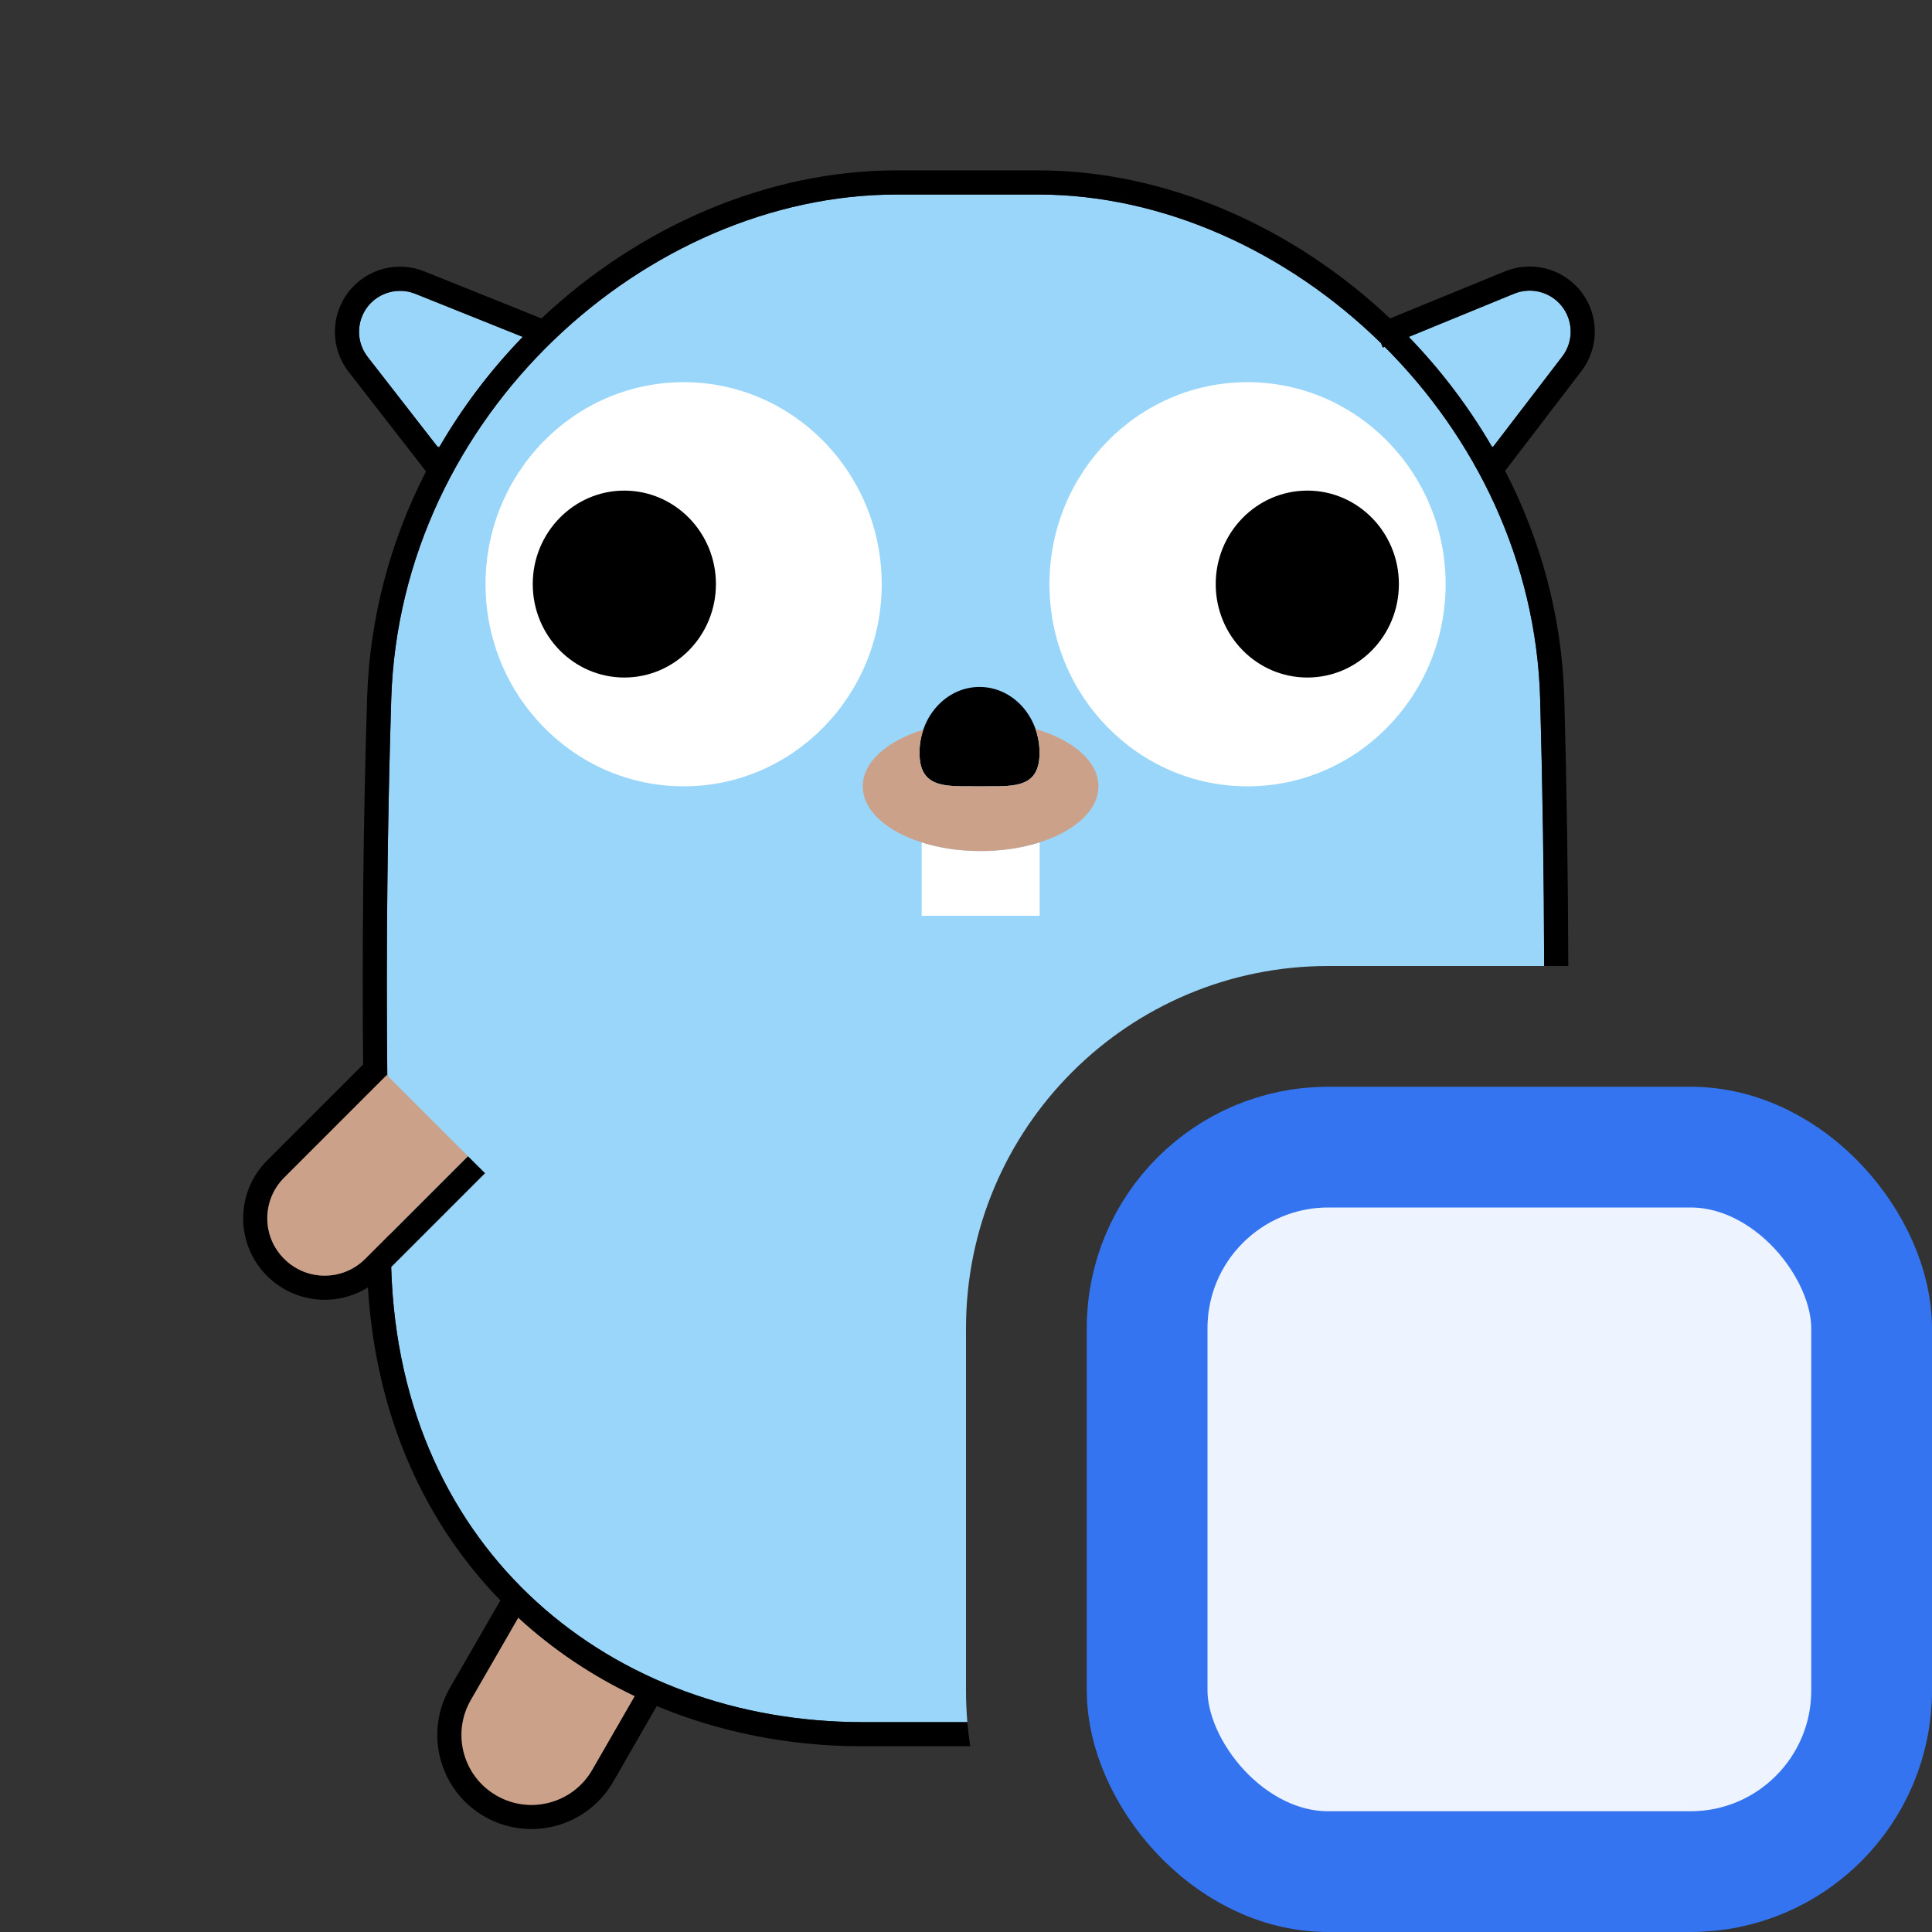 <!-- Copyright 2000-2023 JetBrains s.r.o. and contributors. Use of this source code is governed by the Apache 2.0 license. -->
<svg width="16" height="16" viewBox="0 0 16 16" fill="none" xmlns="http://www.w3.org/2000/svg">
<rect x="0" y="0" width="16" height="16" fill="#333333" stroke="none"/>
<path d="M11.437 2.842L11.452 2.879L11.467 2.872C12.216 3.62 12.724 4.645 12.755 5.79C12.776 6.531 12.787 7.266 12.788 8H11C9.343 8 8 9.343 8 11V14C8 14.088 8.004 14.176 8.011 14.262H7.144C5.075 14.262 3.313 12.857 3.24 10.504C3.192 8.941 3.192 7.354 3.24 5.791C3.313 3.428 5.366 1.611 7.425 1.611H8.599C9.627 1.611 10.658 2.079 11.437 2.842Z" fill="#99D6FA"/>
<path d="M12.368 3.697L12.355 3.698C12.162 3.367 11.93 3.062 11.667 2.79L12.54 2.432C12.678 2.376 12.836 2.416 12.93 2.531C13.031 2.652 13.034 2.827 12.938 2.953L12.368 3.697Z" fill="#99D6FA"/>
<path d="M3.641 3.698C3.635 3.698 3.628 3.697 3.621 3.697L3.045 2.956C2.948 2.832 2.95 2.657 3.049 2.534C3.143 2.419 3.301 2.378 3.439 2.433L4.329 2.79C4.066 3.062 3.834 3.366 3.641 3.698Z" fill="#99D6FA"/>
<path d="M7.302 4.838C7.302 5.762 6.567 6.512 5.662 6.512C4.756 6.512 4.021 5.762 4.021 4.838C4.021 3.914 4.756 3.165 5.662 3.165C6.567 3.165 7.302 3.914 7.302 4.838Z" fill="white"/>
<path d="M11.972 4.838C11.972 5.762 11.237 6.512 10.331 6.512C9.425 6.512 8.691 5.762 8.691 4.838C8.691 3.914 9.425 3.165 10.331 3.165C11.237 3.165 11.972 3.914 11.972 4.838Z" fill="white"/>
<path d="M7.633 7.584V6.976C7.776 7.022 7.943 7.048 8.121 7.048C8.299 7.048 8.466 7.021 8.61 6.976V7.584H7.633Z" fill="white"/>
<path fill-rule="evenodd" clip-rule="evenodd" d="M3.528 3.904C3.238 4.469 3.061 5.105 3.04 5.784C3.009 6.79 2.998 7.804 3.007 8.816L2.211 9.612C1.948 9.875 1.948 10.303 2.211 10.566C2.438 10.793 2.786 10.825 3.047 10.662C3.113 11.735 3.521 12.613 4.144 13.254L3.726 13.978C3.511 14.351 3.638 14.828 4.011 15.043C4.384 15.258 4.861 15.13 5.077 14.758L5.439 14.129C5.963 14.347 6.542 14.462 7.144 14.462H8.035C8.025 14.396 8.017 14.329 8.011 14.262H7.144C5.075 14.262 3.313 12.857 3.24 10.504L3.24 10.493L4.017 9.716L3.875 9.575L3.025 10.425C2.845 10.606 2.555 10.611 2.368 10.44C2.363 10.435 2.358 10.43 2.353 10.425C2.167 10.239 2.167 9.939 2.353 9.753L3.203 8.903L3.207 8.907C3.197 7.867 3.208 6.824 3.24 5.791C3.313 3.427 5.366 1.611 7.425 1.611H8.598C9.626 1.611 10.658 2.078 11.437 2.842L11.452 2.878L11.467 2.872C12.216 3.62 12.723 4.645 12.755 5.79C12.775 6.531 12.786 7.266 12.788 8H12.988C12.986 7.264 12.975 6.527 12.955 5.784C12.936 5.105 12.758 4.467 12.465 3.899L13.096 3.074C13.249 2.875 13.244 2.597 13.084 2.403C12.934 2.221 12.682 2.158 12.464 2.247L11.512 2.637C10.705 1.875 9.652 1.411 8.598 1.411H7.425C6.358 1.411 5.296 1.873 4.484 2.637L3.513 2.247C3.294 2.159 3.043 2.224 2.894 2.408C2.736 2.603 2.733 2.881 2.887 3.079L3.528 3.904ZM3.633 3.712C3.827 3.375 4.062 3.065 4.329 2.79L3.439 2.433C3.301 2.378 3.143 2.419 3.049 2.534C2.95 2.657 2.948 2.831 3.045 2.956L3.633 3.712ZM11.667 2.79L12.54 2.432C12.677 2.376 12.835 2.416 12.93 2.53C13.03 2.652 13.034 2.827 12.938 2.952L12.36 3.707C12.166 3.372 11.932 3.064 11.667 2.79ZM3.899 14.078L4.292 13.398C4.536 13.623 4.81 13.815 5.105 13.971C5.154 13.997 5.205 14.023 5.256 14.047L4.904 14.658C4.747 14.93 4.403 15.026 4.128 14.879C4.122 14.876 4.117 14.873 4.111 14.87C3.834 14.71 3.739 14.355 3.899 14.078Z" fill="black"/>
<path d="M5.929 4.837C5.929 5.265 5.589 5.611 5.17 5.611C4.752 5.611 4.412 5.265 4.412 4.837C4.412 4.41 4.752 4.063 5.17 4.063C5.589 4.063 5.929 4.41 5.929 4.837Z" fill="black"/>
<path d="M11.585 4.837C11.585 5.265 11.246 5.611 10.827 5.611C10.408 5.611 10.068 5.265 10.068 4.837C10.068 4.41 10.408 4.063 10.827 4.063C11.246 4.063 11.585 4.41 11.585 4.837Z" fill="black"/>
<path d="M8.169 6.512C8.417 6.513 8.609 6.515 8.609 6.234C8.609 5.933 8.387 5.689 8.112 5.689C7.838 5.689 7.615 5.933 7.615 6.234C7.615 6.515 7.808 6.513 8.055 6.512L8.112 6.512L8.169 6.512Z" fill="black"/>
<path d="M8.169 6.512C8.417 6.513 8.609 6.515 8.609 6.234C8.609 6.165 8.597 6.098 8.575 6.037C8.886 6.127 9.097 6.306 9.097 6.512C9.097 6.808 8.66 7.048 8.121 7.048C7.582 7.048 7.145 6.808 7.145 6.512C7.145 6.31 7.347 6.135 7.647 6.043C7.626 6.103 7.615 6.167 7.615 6.234C7.615 6.515 7.808 6.513 8.055 6.512L8.112 6.512L8.169 6.512Z" fill="#CCA18A"/>
<path d="M2.353 9.753L3.203 8.903L3.875 9.575L3.025 10.425C2.839 10.611 2.539 10.611 2.353 10.425C2.167 10.24 2.167 9.939 2.353 9.753Z" fill="#CCA18A"/>
<path d="M4.292 13.398L3.9 14.078C3.739 14.355 3.834 14.71 4.112 14.87C4.389 15.03 4.744 14.935 4.904 14.658L5.256 14.047C4.903 13.879 4.578 13.661 4.292 13.398Z" fill="#CCA18A"/>
<rect x="9.5" y="9.5" width="6" height="6" rx="1.5" fill="#EDF3FF" stroke="#3574F0"/>
</svg>
